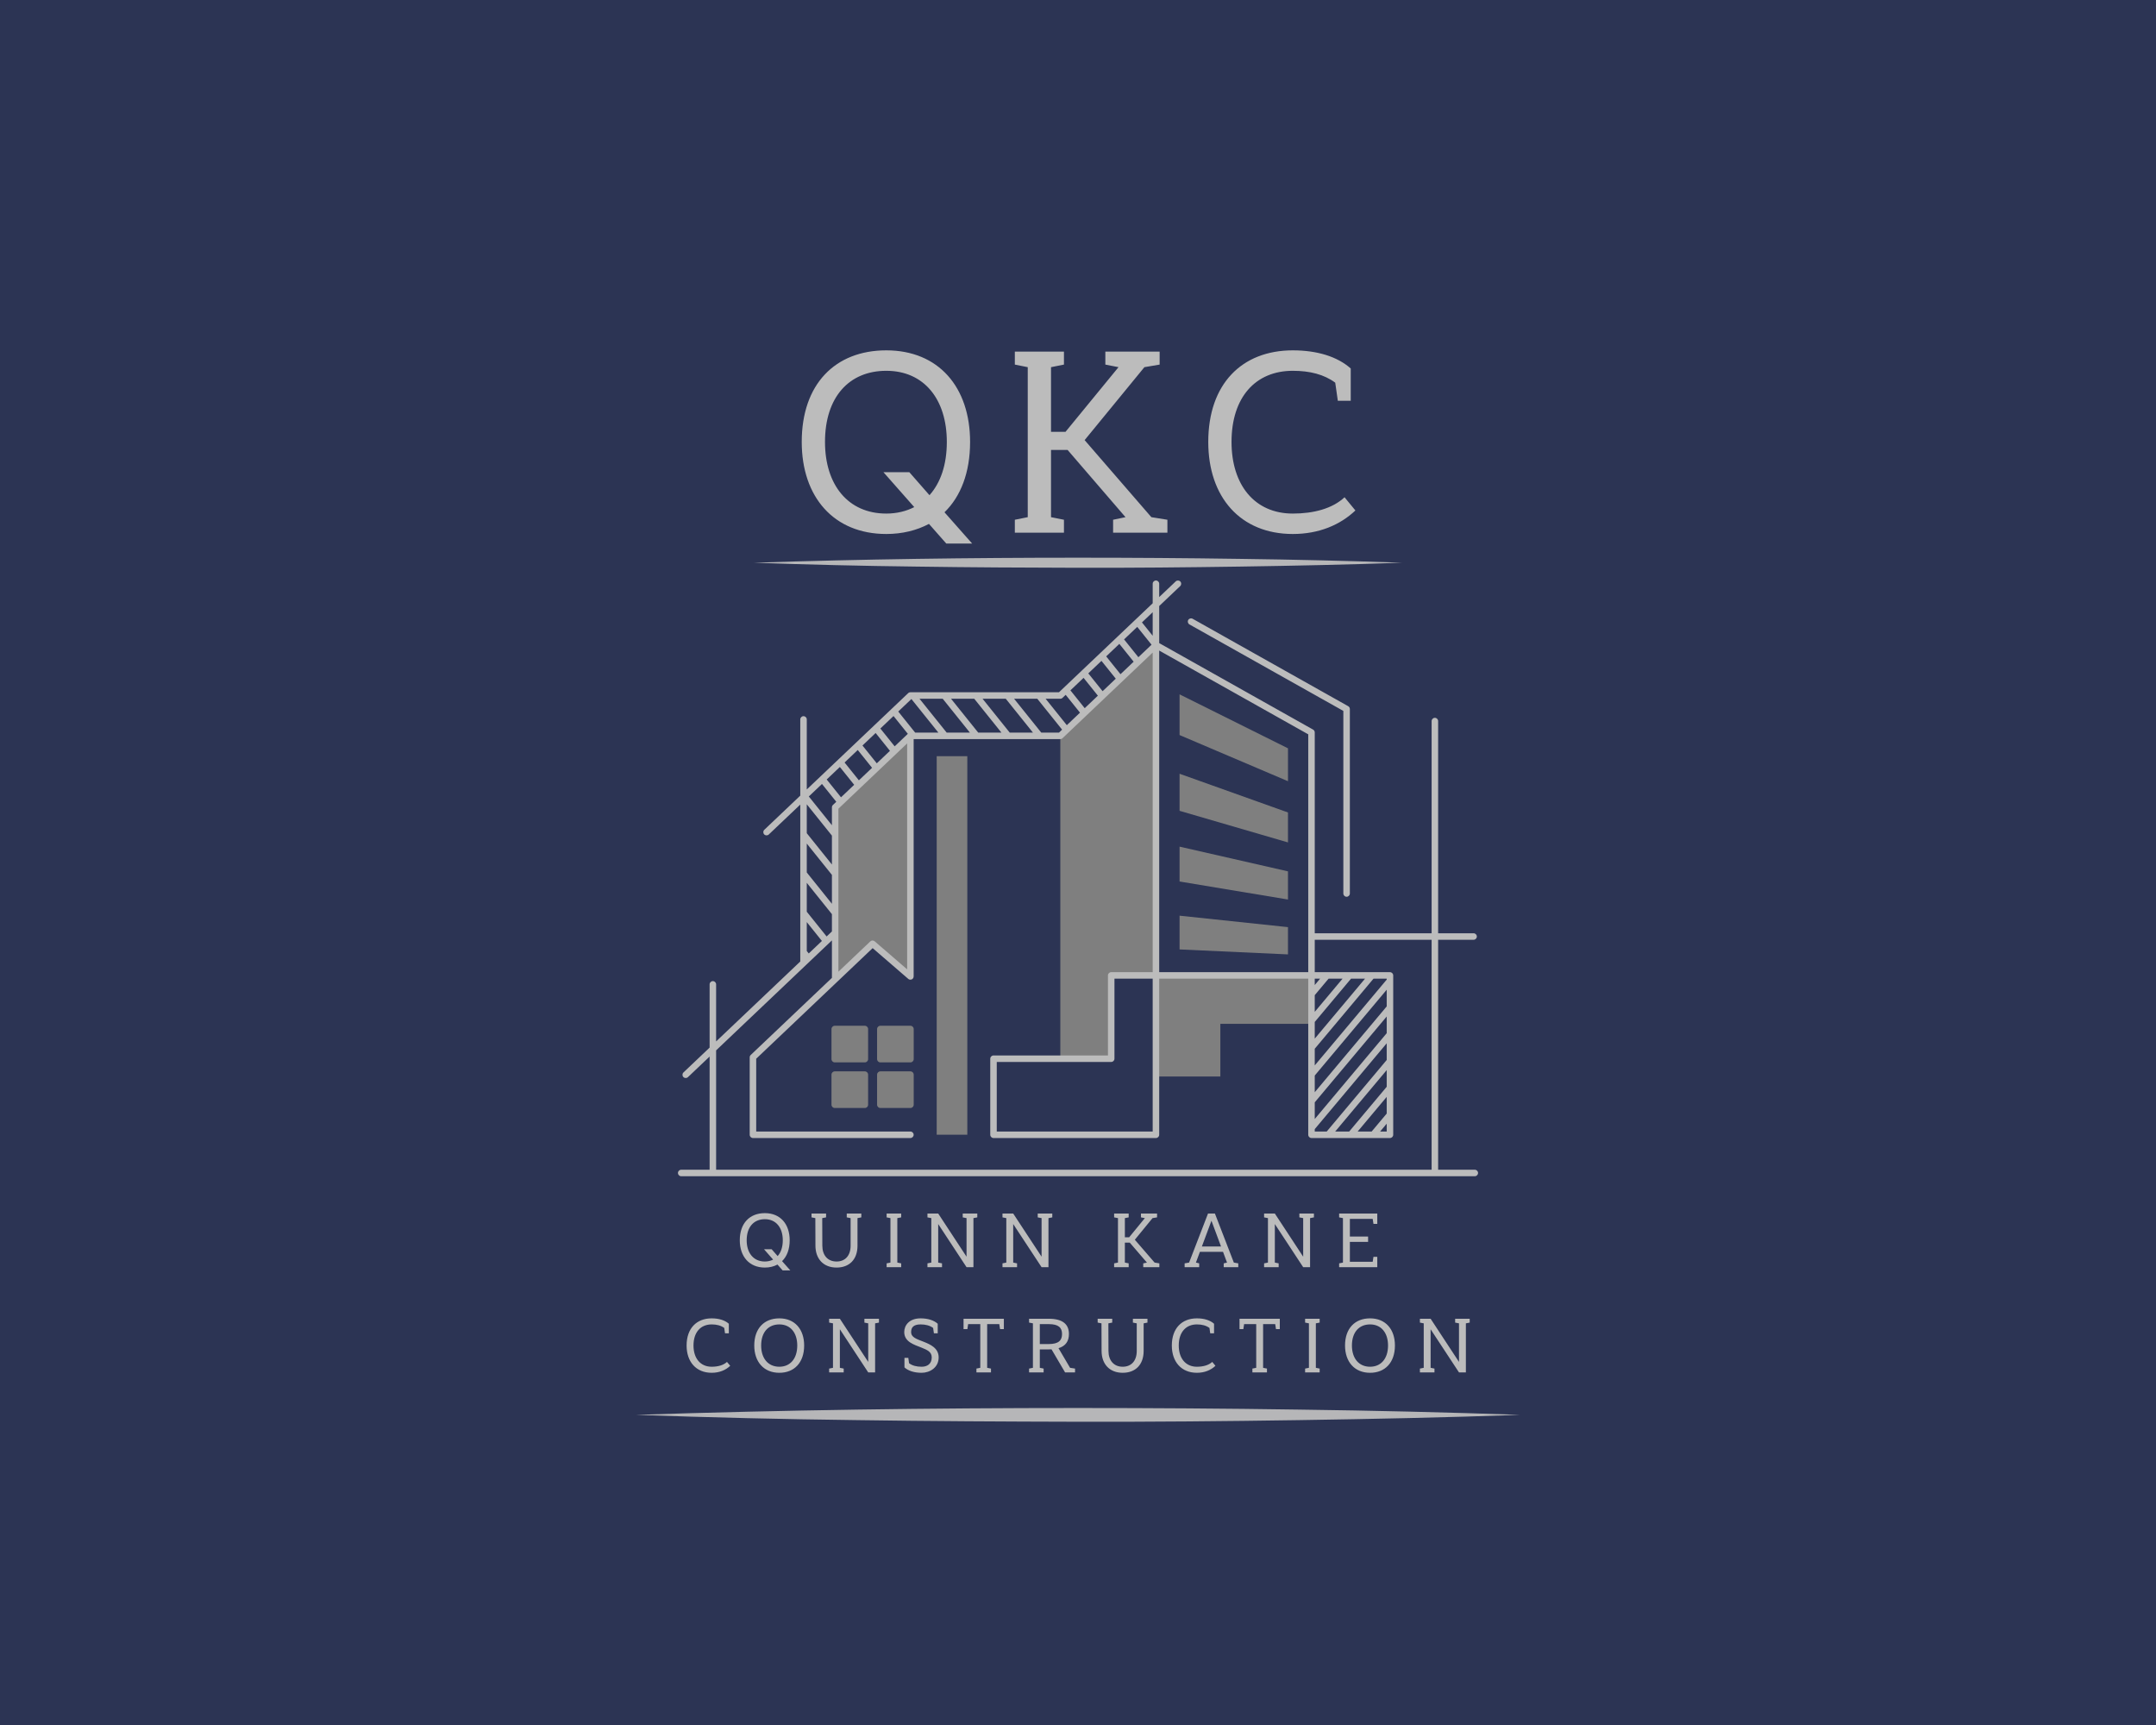 <?xml version="1.0" encoding="UTF-8" standalone="no" ?>
<!DOCTYPE svg PUBLIC "-//W3C//DTD SVG 1.1//EN" "http://www.w3.org/Graphics/SVG/1.1/DTD/svg11.dtd">
<svg xmlns="http://www.w3.org/2000/svg" xmlns:xlink="http://www.w3.org/1999/xlink" version="1.1" width="1280" height="1024" viewBox="0 0 1280 1024" xml:space="preserve">
<desc>Created with Fabric.js 5.3.0</desc>
<defs>
</defs>
<g transform="matrix(1 0 0 1 640 512)" id="background-logo"  >
<rect style="stroke: none; stroke-width: 0; stroke-dasharray: none; stroke-linecap: butt; stroke-dashoffset: 0; stroke-linejoin: miter; stroke-miterlimit: 4; fill: rgb(44,52,84); fill-rule: nonzero; opacity: 1;"  paint-order="stroke"  x="-640" y="-512" rx="0" ry="0" width="1280" height="1024" />
</g>
<g transform="matrix(2.242 0 0 2.242 640 521.414)" id="logo-logo"  >
<g style=""  paint-order="stroke"   >
		<g transform="matrix(0.046 0 0 0.046 -1.716 3.028)"  >
<path style="stroke: none; stroke-width: 1; stroke-dasharray: none; stroke-linecap: butt; stroke-dashoffset: 0; stroke-linejoin: miter; stroke-miterlimit: 4; fill: rgb(127,127,127); fill-rule: evenodd; opacity: 1;"  paint-order="stroke"  transform=" translate(-2265.31, -1780.91)" d="M 3511.39 966.61 C 3303.36 863.05 3095.32 759.48 2887.29 655.92 L 2887.29 890.21 C 3095.32 978.77 3303.36 1067.33 3511.39 1155.89 L 3511.39 966.61 z M 1075.63 3036.82 L 902.28 3036.82 C 891.94 3036.82 883.56 3028.44 883.56 3018.1 L 883.56 2844.75 C 883.56 2834.41 891.94 2826.03 902.28 2826.03 L 1075.63 2826.03 C 1085.97 2826.03 1094.35 2834.41 1094.35 2844.75 L 1094.35 3018.1 C 1094.35 3028.44 1085.97 3036.82 1075.63 3036.82 z M 1075.63 2774.33 L 902.28 2774.33 C 891.94 2774.33 883.56 2765.95 883.56 2755.61 L 883.56 2582.26 C 883.56 2571.92 891.94 2563.54 902.28 2563.54 L 1075.63 2563.54 C 1085.97 2563.54 1094.35 2571.92 1094.35 2582.26 L 1094.35 2755.61 C 1094.35 2765.95 1085.97 2774.33 1075.63 2774.33 z M 1338.12 3036.82 L 1164.77 3036.82 C 1154.43 3036.82 1146.05 3028.44 1146.05 3018.1 L 1146.05 2844.75 C 1146.05 2834.41 1154.43 2826.03 1164.77 2826.03 L 1338.12 2826.03 C 1348.46 2826.03 1356.84 2834.41 1356.84 2844.75 L 1356.84 3018.1 C 1356.84 3028.44 1348.46 3036.82 1338.12 3036.82 z M 1338.12 2774.33 L 1164.77 2774.33 C 1154.43 2774.33 1146.05 2765.95 1146.05 2755.61 L 1146.05 2582.26 C 1146.05 2571.92 1154.43 2563.54 1164.77 2563.54 L 1338.12 2563.54 C 1348.46 2563.54 1356.84 2571.92 1356.84 2582.26 L 1356.84 2755.61 C 1356.84 2765.95 1348.46 2774.33 1338.12 2774.33 z M 3647.06 2273.2 C 3348.58 2273.2 3050.09 2273.2 2751.61 2273.2 C 2751.61 1639.25 2751.61 1005.31 2751.61 371.36 C 2717.29 403.96 2682.96 436.55 2648.64 469.14 C 2614.32 501.74 2579.99 534.33 2545.67 566.92 C 2511.35 599.52 2477.02 632.11 2442.7 664.7 C 2408.38 697.3 2374.05 729.89 2339.73 762.48 C 2305.41 795.08 2271.08 827.67 2236.76 860.26 C 2224.79 871.62 2212.82 882.99 2200.85 894.36 C 2200.85 1513.78 2200.85 2133.19 2200.85 2752.61 C 2298.59 2752.61 2396.33 2752.61 2494.07 2752.61 C 2494.07 2592.8 2494.07 2432.99 2494.07 2273.19 C 2579.92 2273.19 2665.76 2273.19 2751.61 2273.19 C 2751.61 2467.34 2751.61 2661.48 2751.61 2855.63 C 2875.1 2855.63 2998.58 2855.63 3122.06 2855.63 C 3122.06 2754.59 3122.06 2653.56 3122.06 2552.52 C 3297.06 2552.52 3472.06 2552.52 3647.06 2552.52 C 3647.06 2546.43 3647.06 2540.34 3647.06 2534.26 C 3647.06 2482.86 3647.06 2431.45 3647.06 2380.05 C 3647.06 2344.43 3647.06 2308.81 3647.06 2273.19 z M 1489.19 1011.72 L 1489.19 3190.46 L 1665.46 3190.46 L 1665.46 1011.72 L 1489.19 1011.72 z M 905.05 2295.25 C 976.76 2227.15 1048.48 2159.05 1120.19 2090.95 C 1192.83 2153.68 1265.47 2216.42 1338.11 2279.15 C 1338.11 1817.56 1338.11 1355.96 1338.11 894.37 C 1307.3 923.63 1276.49 952.88 1245.69 982.14 C 1211.37 1014.74 1177.04 1047.33 1142.72 1079.92 C 1108.4 1112.52 1074.07 1145.11 1039.75 1177.7 C 1005.43 1210.3 971.1 1242.89 936.78 1275.48 C 926.21 1285.52 915.63 1295.57 905.06 1305.61 C 905.06 1357.74 905.06 1409.87 905.06 1461.99 C 905.06 1537.33 905.06 1612.67 905.06 1688.01 C 905.06 1763.35 905.06 1838.69 905.06 1914.03 C 905.06 1952.04 905.06 1990.04 905.06 2028.05 C 905.06 2117.11 905.06 2206.17 905.06 2295.24 z M 3511.38 1995.84 C 3303.35 1973.85 3095.31 1951.87 2887.28 1929.89 L 2887.28 2124.15 C 3095.31 2133.69 3303.35 2143.24 3511.38 2152.79 L 3511.38 1995.85 z M 3511.38 1674.82 C 3303.35 1627.39 3095.31 1579.96 2887.28 1532.53 L 2887.28 1733.17 C 3095.31 1767.75 3303.35 1802.33 3511.38 1836.91 L 3511.38 1674.81 z M 3511.38 1335.82 C 3303.35 1261.52 3095.31 1187.22 2887.28 1112.92 L 2887.28 1326.36 C 3095.31 1386.99 3303.35 1447.62 3511.38 1508.25 L 3511.38 1335.81 z" stroke-linecap="round" />
</g>
		<g transform="matrix(0.046 0 0 0.046 0 0)"  >
<path style="stroke: none; stroke-width: 1; stroke-dasharray: none; stroke-linecap: butt; stroke-dashoffset: 0; stroke-linejoin: miter; stroke-miterlimit: 4; fill: rgb(188,188,188); fill-rule: nonzero; opacity: 1;"  paint-order="stroke"  transform=" translate(-2302.93, -1714.53)" d="M 18.72 3429.08 C 8.38 3429.08 0 3420.7 0 3410.36 C 0 3400.02 8.38 3391.64 18.72 3391.64 L 182.26 3391.64 L 182.26 2740.21 L 57.54 2858.65 C 50.07 2865.76 38.25 2865.46 31.14 2857.99 C 24.03 2850.52 24.33 2838.7 31.8 2831.59 L 182.26 2688.71 L 182.26 2324.72 C 182.26 2314.38 190.64 2306 200.98 2306 C 211.32 2306 219.7 2314.38 219.7 2324.72 L 219.7 2653.16 L 704.14 2193.12 L 704.14 1289.88 L 522.88 1462.01 C 515.41 1469.12 503.59 1468.82 496.48 1461.35 C 489.37 1453.88 489.67 1442.06 497.14 1434.95 L 704.14 1238.38 L 704.14 799.74 C 704.14 789.4 712.52 781.02 722.86 781.02 C 733.2 781.02 741.58 789.4 741.58 799.74 L 741.58 1202.83 L 818.16 1130.11 L 818.2 1130.07 L 921.16 1032.3 L 1127.05 836.78 L 1127.13 836.71 L 1230.03 738.99 L 1230.09 738.93 L 1324.34 649.43 C 1327.76 645.7 1332.68 643.35 1338.14 643.35 L 2193.47 643.35 L 2324.02 519.38 L 2324.15 519.25 L 2427.04 421.54 L 2427.1 421.49 L 2530.04 323.73 L 2530.06 323.71 L 2732.92 131.07 L 2732.92 18.7 C 2732.92 8.36 2741.3 -0.02 2751.64 -0.02 C 2761.98 -0.02 2770.36 8.36 2770.36 18.7 L 2770.36 95.52 L 2865.5 5.17 C 2872.97 -1.94 2884.79 -1.64 2891.9 5.83 C 2899.01 13.3 2898.71 25.12 2891.24 32.23 L 2770.36 147.02 L 2770.36 360.41 L 3655.36 857.73 C 3661.55 860.78 3665.81 867.16 3665.81 874.53 L 3665.81 2030.6 L 4338.61 2030.6 L 4338.61 809.18 C 4338.61 798.84 4346.99 790.46 4357.33 790.46 C 4367.67 790.46 4376.05 798.84 4376.05 809.18 L 4376.05 2030.6 L 4580.18 2030.6 C 4590.52 2030.6 4598.9 2038.98 4598.9 2049.32 C 4598.9 2059.66 4590.52 2068.04 4580.18 2068.04 L 4376.05 2068.04 L 4376.05 3391.63 L 4587.14 3391.63 C 4597.48 3391.63 4605.86 3400.01 4605.86 3410.35 C 4605.86 3420.69 4597.48 3429.07 4587.14 3429.07 L 4357.33 3429.07 L 201 3429.07 L 18.74 3429.07 z M 741.57 2132.66 L 752.92 2146.8 L 828.72 2074.82 L 741.57 1966.29 L 741.57 2132.67 z M 741.57 1906.64 L 855.89 2049.01 L 886.34 2020.09 L 886.34 1920.55 L 741.57 1740.25 L 741.57 1906.63 z M 741.57 1680.62 L 886.34 1860.92 L 886.34 1694.54 L 741.57 1514.24 L 741.57 1680.62 z M 741.57 1454.6 L 886.34 1634.9 L 886.34 1468.52 L 741.57 1288.22 L 741.57 1454.6 z M 753.3 1243.19 L 886.34 1408.87 L 886.34 1305.62 C 886.34 1299.8 888.99 1294.6 893.16 1291.17 L 911.47 1273.79 L 829.1 1171.21 L 753.3 1243.19 z M 856.27 1145.41 L 938.64 1247.99 L 1014.44 1176.01 L 932.07 1073.43 L 856.27 1145.41 z M 959.24 1047.62 L 1041.61 1150.2 L 1117.41 1078.22 L 1035.04 975.64 L 959.24 1047.62 z M 1062.21 949.84 L 1144.58 1052.42 L 1220.38 980.44 L 1138.01 877.86 L 1062.21 949.84 z M 1165.18 852.06 L 1247.55 954.64 L 1323.35 882.66 L 1240.98 780.08 L 1165.18 852.06 z M 1268.15 754.28 L 1365.62 875.66 L 1499.22 875.66 L 1343.96 682.3 L 1268.16 754.28 z M 1390.64 680.81 L 1547.1 875.66 L 1680.7 875.66 L 1524.24 680.81 L 1390.64 680.81 z M 1572.13 680.81 L 1728.59 875.66 L 1862.19 875.66 L 1705.73 680.81 L 1572.13 680.81 z M 1753.62 680.81 L 1910.08 875.66 L 2043.68 875.66 L 1887.22 680.81 L 1753.62 680.81 z M 1935.11 680.81 L 2091.57 875.66 L 2193.46 875.66 L 2211.45 858.57 L 2068.71 680.8 L 1935.11 680.8 z M 2116.6 680.81 L 2238.62 832.77 L 2314.42 760.79 L 2232.05 658.21 L 2214.66 674.73 C 2211.24 678.46 2206.32 680.81 2200.86 680.81 L 2116.6 680.81 z M 2259.23 632.41 L 2341.6 734.99 L 2417.4 663.01 L 2335.03 560.43 L 2259.23 632.41 z M 2362.2 534.62 L 2444.57 637.2 L 2520.37 565.22 L 2438 462.64 L 2362.2 534.62 z M 2465.17 436.84 L 2547.54 539.42 L 2623.34 467.44 L 2540.97 364.86 L 2465.17 436.84 z M 2568.14 339.06 L 2650.51 441.64 L 2726.31 369.66 L 2643.94 267.08 L 2568.14 339.06 z M 2671.11 241.28 L 2732.9 318.24 L 2732.9 182.61 L 2671.11 241.29 z M 3745.37 2291.93 L 3665.79 2386.83 L 3665.79 2482.88 L 3825.92 2291.93 L 3745.37 2291.93 z M 3665.79 2328.66 L 3696.6 2291.93 L 3665.79 2291.93 L 3665.79 2328.66 z M 3874.7 2291.93 L 3665.79 2541.04 L 3665.79 2637.09 L 3955.25 2291.93 L 3874.7 2291.93 z M 4004.03 2291.93 L 3665.8 2695.25 L 3665.8 2791.3 L 4080.05 2297.33 L 4080.05 2291.93 L 4004.03 2291.93 z M 4080.05 2355.49 L 3665.8 2849.46 L 3665.8 2945.51 L 4080.05 2451.54 L 4080.05 2355.49 z M 4080.05 2509.7 L 3665.8 3003.67 L 3665.8 3099.72 L 4080.05 2605.75 L 4080.05 2509.7 z M 4080.05 2663.91 L 3665.8 3157.88 L 3665.8 3171.74 L 3734.72 3171.74 L 4080.05 2759.96 L 4080.05 2663.91 z M 4080.05 2818.12 L 3783.5 3171.74 L 3864.05 3171.74 L 4080.05 2914.17 L 4080.05 2818.12 z M 4080.05 2972.33 L 3912.82 3171.74 L 3993.37 3171.74 L 4080.05 3068.38 L 4080.05 2972.33 z M 4080.05 3126.54 L 4042.15 3171.74 L 4080.05 3171.74 L 4080.05 3126.54 z M 736.67 2213.74 C 736.08 2214.39 735.44 2214.99 734.76 2215.55 L 219.71 2704.66 L 219.71 3391.64 L 4338.6 3391.64 L 4338.6 2068.05 L 3665.8 2068.05 L 3665.8 2254.48 L 4098.77 2254.48 C 4109.11 2254.48 4117.49 2262.86 4117.49 2273.2 L 4117.49 3190.46 C 4117.49 3200.8 4109.11 3209.18 4098.77 3209.18 L 3647.08 3209.18 C 3636.74 3209.18 3628.36 3200.8 3628.36 3190.46 L 3628.36 2291.92 L 2770.35 2291.92 L 2770.35 3190.46 C 2770.35 3200.8 2761.97 3209.18 2751.63 3209.18 L 1816.56 3209.18 C 1806.22 3209.18 1797.84 3200.8 1797.84 3190.46 L 1797.84 2752.62 C 1797.84 2742.28 1806.22 2733.9 1816.56 2733.9 L 2475.37 2733.9 L 2475.37 2273.2 C 2475.37 2262.86 2483.75 2254.48 2494.09 2254.48 L 2732.91 2254.48 L 2732.91 414.88 L 2661.54 482.66 L 2661.4 482.79 L 2558.52 580.48 L 2558.44 580.55 L 2455.6 678.21 L 2455.45 678.35 L 2352.64 775.98 L 2352.48 776.14 L 2249.69 873.75 L 2249.5 873.93 L 2214.67 907.01 C 2211.25 910.74 2206.33 913.09 2200.87 913.09 L 1356.85 913.09 L 1356.85 2279.15 L 1356.79 2279.15 C 1356.79 2283.48 1355.3 2287.83 1352.24 2291.36 C 1345.5 2299.15 1333.71 2300 1325.92 2293.26 L 1120.81 2116.12 L 918.87 2307.89 C 918.28 2308.54 917.64 2309.14 916.96 2309.7 L 450.49 2752.68 L 450.49 3171.74 L 1338.13 3171.74 C 1348.47 3171.74 1356.85 3180.12 1356.85 3190.46 C 1356.85 3200.8 1348.47 3209.18 1338.13 3209.18 L 431.77 3209.18 C 421.43 3209.18 413.05 3200.8 413.05 3190.46 L 413.05 2744.71 C 413.05 2738.89 415.71 2733.69 419.87 2730.26 L 886.34 2287.28 L 886.34 2071.59 L 736.65 2213.74 z M 923.8 1313.59 L 923.8 2251.72 L 1107.35 2077.41 C 1114.52 2070.59 1125.7 2070.59 1132.87 2077.2 L 1319.42 2238.31 L 1319.42 937.88 L 1258.52 995.71 L 1258.49 995.74 L 1155.55 1093.49 L 1155.52 1093.52 L 1052.6 1191.26 L 1052.54 1191.31 L 949.59 1289.07 L 949.58 1289.08 L 923.79 1313.57 z M 3867.87 1801.7 C 3867.87 1812.04 3859.49 1820.42 3849.15 1820.42 C 3838.81 1820.42 3830.43 1812.04 3830.43 1801.7 L 3830.43 750.76 L 2944.56 252.95 C 2935.56 247.9 2932.35 236.51 2937.39 227.5 C 2942.44 218.5 2953.83 215.29 2962.84 220.33 L 3857.42 723.03 C 3863.61 726.08 3867.87 732.46 3867.87 739.83 L 3867.87 1801.69 z M 2770.35 403.32 L 2770.35 2254.48 L 3628.36 2254.48 L 3628.36 2049.34 L 3628.36 885.48 L 2770.35 403.32 z M 2732.91 3171.74 L 2732.91 2291.92 L 2512.81 2291.92 L 2512.81 2752.62 C 2512.81 2762.96 2504.43 2771.34 2494.09 2771.34 L 1835.28 2771.34 L 1835.28 3171.74 L 2732.91 3171.74 z" stroke-linecap="round" />
</g>
</g>
</g>
<g transform="matrix(1.921 0 0 1.921 640.335 265.325)" id="text-logo"  >
<g style=""  paint-order="stroke"   >
		<g transform="matrix(1 0 0 1 0 0)" id="text-logo-path-0"  >
<path style="stroke: rgb(255,255,255); stroke-width: 0; stroke-dasharray: none; stroke-linecap: butt; stroke-dashoffset: 0; stroke-linejoin: miter; stroke-miterlimit: 4; fill: rgb(188,188,188); fill-rule: nonzero; opacity: 1;"  paint-order="stroke"  transform=" translate(-86.675, 26.495)" d="M 27.25 0.4 C 32.21 0.4 36.68 -0.72 40.44 -2.72 L 45.8 3.36 L 53.79 3.36 L 45.24 -6.31 C 50.27 -11.19 53.15 -18.62 53.15 -28.05 C 53.15 -45 43.4 -56.35 27.25 -56.35 C 11.43 -56.35 1.12 -45.88 1.12 -28.05 C 1.12 -11.03 11.03 0.4 27.25 0.4 Z M 8.31 -28.05 C 8.31 -41.88 15.74 -50.03 27.25 -50.03 C 38.92 -50.03 45.96 -41.24 45.96 -28.05 C 45.96 -21.02 44.04 -15.43 40.6 -11.59 L 34.37 -18.7 L 26.37 -18.7 L 35.89 -7.91 C 33.41 -6.63 30.45 -5.91 27.25 -5.91 C 15.43 -5.91 8.31 -14.79 8.31 -28.05 Z M 70.97 -51.15 L 70.97 -4.8 L 66.98 -4 L 66.98 0 L 82.16 0 L 82.16 -4 L 78.16 -4.8 L 78.16 -25.58 L 83.28 -25.58 L 101.18 -4.8 L 97.35 -4 L 97.35 0 L 114.13 0 L 114.13 -4 L 109.17 -4.8 L 88.55 -28.61 L 107.02 -51.15 L 111.73 -51.95 L 111.73 -55.95 L 94.95 -55.95 L 94.95 -51.95 L 99.02 -51.15 L 82.64 -31.17 L 78.16 -31.17 L 78.16 -51.15 L 82.16 -51.95 L 82.16 -55.95 L 66.98 -55.95 L 66.98 -51.95 Z M 170.79 -50.75 C 166.64 -54.43 160.4 -56.35 152.89 -56.35 C 137.07 -56.35 126.76 -45.88 126.76 -28.05 C 126.76 -11.03 136.67 0.4 152.89 0.4 C 160.96 0.4 167.52 -2.4 172.23 -6.87 L 168.88 -10.95 C 165.12 -7.43 159.29 -5.91 152.89 -5.91 C 141.06 -5.91 133.95 -14.79 133.95 -28.05 C 133.95 -41.88 141.38 -50.03 152.89 -50.03 C 158.17 -50.03 162.56 -48.91 166 -46.36 L 166.8 -40.76 L 170.79 -40.76 Z" stroke-linecap="round" />
</g>
</g>
</g>
<g transform="matrix(1.921 0 0 1.921 628.443 737.136)" id="tagline-91bde206-de9d-46cd-b372-6d92c2818ebe-logo"  >
<g style=""  paint-order="stroke"   >
		<g transform="matrix(1 0 0 1 0 0)" id="tagline-91bde206-de9d-46cd-b372-6d92c2818ebe-logo-path-0"  >
<path style="stroke: rgb(255,255,255); stroke-width: 0; stroke-dasharray: none; stroke-linecap: butt; stroke-dashoffset: 0; stroke-linejoin: miter; stroke-miterlimit: 4; fill: rgb(188,188,188); fill-rule: nonzero; opacity: 1;"  paint-order="stroke"  transform=" translate(-98.84, 7.855)" d="M 8.08 0.12 C 9.54 0.12 10.87 -0.21 11.98 -0.81 L 13.57 0.99 L 15.94 0.99 L 13.4 -1.87 C 14.9 -3.32 15.75 -5.52 15.75 -8.31 C 15.75 -13.33 12.86 -16.7 8.08 -16.7 C 3.39 -16.7 0.33 -13.59 0.33 -8.31 C 0.33 -3.27 3.27 0.12 8.08 0.12 Z M 2.46 -8.31 C 2.46 -12.41 4.67 -14.83 8.08 -14.83 C 11.53 -14.83 13.62 -12.22 13.62 -8.31 C 13.62 -6.23 13.05 -4.57 12.03 -3.43 L 10.18 -5.54 L 7.82 -5.54 L 10.63 -2.34 C 9.9 -1.97 9.02 -1.75 8.08 -1.75 C 4.57 -1.75 2.46 -4.38 2.46 -8.31 Z M 30.24 0.12 C 34.13 0.12 36.71 -2.32 36.71 -6.66 L 36.71 -15.16 L 37.89 -15.39 L 37.89 -16.58 L 33.39 -16.58 L 33.39 -15.39 L 34.58 -15.16 L 34.58 -6.66 C 34.58 -3.51 32.85 -1.75 30.24 -1.75 C 27.5 -1.75 25.84 -3.67 25.84 -6.66 L 25.81 -15.16 L 27 -15.39 L 27 -16.58 L 22.5 -16.58 L 22.5 -15.39 L 23.68 -15.16 L 23.71 -6.66 C 23.71 -2.56 26.19 0.12 30.24 0.12 Z M 46.89 -15.16 L 46.89 -1.42 L 45.71 -1.18 L 45.71 0 L 50.21 0 L 50.21 -1.18 L 49.02 -1.42 L 49.02 -15.16 L 50.21 -15.39 L 50.21 -16.58 L 45.71 -16.58 L 45.71 -15.39 Z M 59.52 -15.16 L 59.52 -1.42 L 58.33 -1.18 L 58.33 0 L 62.83 0 L 62.83 -1.18 L 61.65 -1.42 L 61.65 -13.33 L 70.41 0 L 72.54 0 L 72.54 -15.16 L 73.73 -15.39 L 73.73 -16.58 L 69.23 -16.58 L 69.23 -15.39 L 70.41 -15.16 L 70.41 -3.24 L 61.65 -16.58 L 58.33 -16.58 L 58.33 -15.39 Z M 82.7 -15.16 L 82.7 -1.42 L 81.52 -1.18 L 81.52 0 L 86.02 0 L 86.02 -1.18 L 84.83 -1.42 L 84.83 -13.33 L 93.6 0 L 95.73 0 L 95.73 -15.16 L 96.91 -15.39 L 96.91 -16.58 L 92.41 -16.58 L 92.41 -15.39 L 93.6 -15.16 L 93.6 -3.24 L 84.83 -16.58 L 81.52 -16.58 L 81.52 -15.39 Z M 117.21 -15.16 L 117.21 -1.42 L 116.02 -1.18 L 116.02 0 L 120.52 0 L 120.52 -1.18 L 119.34 -1.42 L 119.34 -7.58 L 120.86 -7.58 L 126.16 -1.42 L 125.02 -1.18 L 125.02 0 L 130 0 L 130 -1.18 L 128.53 -1.42 L 122.42 -8.48 L 127.89 -15.16 L 129.29 -15.39 L 129.29 -16.58 L 124.31 -16.58 L 124.31 -15.39 L 125.52 -15.16 L 120.67 -9.24 L 119.34 -9.24 L 119.34 -15.16 L 120.52 -15.39 L 120.52 -16.58 L 116.02 -16.58 L 116.02 -15.39 Z M 137.81 0 L 142.31 0 L 142.31 -1.18 L 141.3 -1.42 L 142.53 -4.74 L 149.68 -4.74 L 150.91 -1.42 L 149.89 -1.18 L 149.89 0 L 154.39 0 L 154.39 -1.18 L 153.02 -1.42 L 147.17 -16.58 L 145.04 -16.58 L 139.19 -1.42 L 137.81 -1.18 Z M 143.14 -6.39 L 146.1 -14.35 L 149.06 -6.39 Z M 163.56 -15.16 L 163.56 -1.42 L 162.37 -1.18 L 162.37 0 L 166.87 0 L 166.87 -1.18 L 165.69 -1.42 L 165.69 -13.33 L 174.45 0 L 176.58 0 L 176.58 -15.16 L 177.77 -15.39 L 177.77 -16.58 L 173.27 -16.58 L 173.27 -15.39 L 174.45 -15.16 L 174.45 -3.24 L 165.69 -16.58 L 162.37 -16.58 L 162.37 -15.39 Z M 186.74 -15.16 L 186.74 -1.42 L 185.56 -1.18 L 185.56 0 L 197.35 0 L 197.35 -3.2 L 196.17 -3.2 L 195.93 -1.66 L 188.88 -1.66 L 188.88 -7.82 L 194.51 -7.82 L 194.51 -9.47 L 188.88 -9.47 L 188.88 -14.92 L 195.93 -14.92 L 196.17 -13.38 L 197.35 -13.38 L 197.35 -16.58 L 185.56 -16.58 L 185.56 -15.39 Z" stroke-linecap="round" />
</g>
</g>
</g>
<g transform="matrix(1.921 0 0 1.921 640.091 798.764)" id="tagline-7df16357-5199-43cc-9aba-35110f9e6bcc-logo"  >
<g style=""  paint-order="stroke"   >
		<g transform="matrix(1 0 0 1 0 0)" id="tagline-7df16357-5199-43cc-9aba-35110f9e6bcc-logo-path-0"  >
<path style="stroke: rgb(255,255,255); stroke-width: 0; stroke-dasharray: none; stroke-linecap: butt; stroke-dashoffset: 0; stroke-linejoin: miter; stroke-miterlimit: 4; fill: rgb(188,188,188); fill-rule: nonzero; opacity: 1;"  paint-order="stroke"  transform=" translate(-121.53, 8.29)" d="M 13.57 -15.04 C 12.34 -16.13 10.49 -16.7 8.27 -16.7 C 3.58 -16.7 0.52 -13.59 0.52 -8.31 C 0.52 -3.27 3.46 0.12 8.27 0.12 C 10.66 0.12 12.6 -0.71 14 -2.04 L 13 -3.24 C 11.89 -2.2 10.16 -1.75 8.27 -1.75 C 4.76 -1.75 2.65 -4.38 2.65 -8.31 C 2.65 -12.41 4.86 -14.83 8.27 -14.83 C 9.83 -14.83 11.13 -14.49 12.15 -13.74 L 12.39 -12.08 L 13.57 -12.08 Z M 29.18 0.12 C 33.8 0.12 36.85 -3.03 36.85 -8.31 C 36.85 -13.33 33.96 -16.7 29.18 -16.7 C 24.49 -16.7 21.43 -13.59 21.43 -8.31 C 21.43 -3.27 24.37 0.12 29.18 0.12 Z M 23.56 -8.31 C 23.56 -12.41 25.77 -14.83 29.18 -14.83 C 32.64 -14.83 34.72 -12.22 34.72 -8.31 C 34.72 -4.22 32.52 -1.75 29.18 -1.75 C 25.67 -1.75 23.56 -4.38 23.56 -8.31 Z M 45.76 -15.16 L 45.76 -1.42 L 44.57 -1.18 L 44.57 0 L 49.07 0 L 49.07 -1.18 L 47.89 -1.42 L 47.89 -13.33 L 56.65 0 L 58.78 0 L 58.78 -15.16 L 59.97 -15.39 L 59.97 -16.58 L 55.47 -16.58 L 55.47 -15.39 L 56.65 -15.16 L 56.65 -3.24 L 47.89 -16.58 L 44.57 -16.58 L 44.57 -15.39 Z M 73.16 0.12 C 75.62 0.12 78.42 -1.44 78.42 -4.64 C 78.42 -7.51 75.86 -8.64 73.82 -9.45 C 71.59 -10.33 69.91 -10.8 69.91 -12.48 C 69.91 -13.83 70.58 -14.83 72.83 -14.83 C 74.39 -14.83 75.69 -14.49 76.71 -13.74 L 76.95 -12.08 L 78.13 -12.08 L 78.13 -15.04 C 76.9 -16.13 75.05 -16.7 72.83 -16.7 C 69.32 -16.7 67.78 -14.54 67.78 -12.48 C 67.78 -9.43 70.84 -8.57 73.02 -7.7 C 74.86 -6.96 76.28 -6.37 76.28 -4.64 C 76.28 -2.58 74.84 -1.75 73.16 -1.75 C 71.59 -1.75 70.29 -2.08 69.27 -2.84 L 69.04 -4.5 L 67.85 -4.5 L 67.85 -1.54 C 69.08 -0.45 70.93 0.12 73.16 0.12 Z M 98.57 -16.58 L 86.11 -16.58 L 86.11 -13.38 L 87.3 -13.38 L 87.53 -14.92 L 91.28 -14.92 L 91.28 -1.42 L 90.09 -1.18 L 90.09 0 L 94.59 0 L 94.59 -1.18 L 93.41 -1.42 L 93.41 -14.92 L 97.15 -14.92 L 97.39 -13.38 L 98.57 -13.38 Z M 106.36 0 L 110.86 0 L 110.86 -1.18 L 109.68 -1.42 L 109.68 -7.11 L 112.43 -7.11 C 112.73 -7.11 113.02 -7.11 113.3 -7.13 L 117.49 0 L 120.57 0 L 120.57 -1.18 L 119.03 -1.42 L 115.46 -7.48 C 117.66 -8.15 118.68 -9.64 118.68 -11.87 C 118.68 -14.78 116.88 -16.58 112.43 -16.58 L 106.36 -16.58 L 106.36 -15.39 L 107.55 -15.16 L 107.55 -1.42 L 106.36 -1.18 Z M 109.68 -8.76 L 109.68 -14.92 L 112.43 -14.92 C 115.46 -14.92 116.55 -13.83 116.55 -11.87 C 116.55 -9.92 115.53 -8.76 112.43 -8.76 Z M 135.3 0.12 C 139.19 0.12 141.77 -2.32 141.77 -6.66 L 141.77 -15.16 L 142.95 -15.39 L 142.95 -16.58 L 138.45 -16.58 L 138.45 -15.39 L 139.64 -15.16 L 139.64 -6.66 C 139.64 -3.51 137.91 -1.75 135.3 -1.75 C 132.56 -1.75 130.9 -3.67 130.9 -6.66 L 130.87 -15.16 L 132.06 -15.39 L 132.06 -16.58 L 127.56 -16.58 L 127.56 -15.39 L 128.74 -15.16 L 128.77 -6.66 C 128.77 -2.56 131.25 0.12 135.3 0.12 Z M 163.53 -15.04 C 162.3 -16.13 160.46 -16.7 158.23 -16.7 C 153.54 -16.7 150.48 -13.59 150.48 -8.31 C 150.48 -3.27 153.42 0.12 158.23 0.12 C 160.62 0.12 162.56 -0.71 163.96 -2.04 L 162.97 -3.24 C 161.85 -2.2 160.12 -1.75 158.23 -1.75 C 154.72 -1.75 152.62 -4.38 152.62 -8.31 C 152.62 -12.41 154.82 -14.83 158.23 -14.83 C 159.79 -14.83 161.09 -14.49 162.11 -13.74 L 162.35 -12.08 L 163.53 -12.08 Z M 183.85 -16.58 L 171.4 -16.58 L 171.4 -13.38 L 172.58 -13.38 L 172.82 -14.92 L 176.56 -14.92 L 176.56 -1.42 L 175.38 -1.18 L 175.38 0 L 179.88 0 L 179.88 -1.18 L 178.69 -1.42 L 178.69 -14.92 L 182.43 -14.92 L 182.67 -13.38 L 183.85 -13.38 Z M 192.85 -15.16 L 192.85 -1.42 L 191.67 -1.18 L 191.67 0 L 196.17 0 L 196.17 -1.18 L 194.99 -1.42 L 194.99 -15.16 L 196.17 -15.39 L 196.17 -16.58 L 191.67 -16.58 L 191.67 -15.39 Z M 211.75 0.12 C 216.37 0.12 219.43 -3.03 219.43 -8.31 C 219.43 -13.33 216.54 -16.7 211.75 -16.7 C 207.06 -16.7 204.01 -13.59 204.01 -8.31 C 204.01 -3.27 206.95 0.12 211.75 0.12 Z M 206.14 -8.31 C 206.14 -12.41 208.34 -14.83 211.75 -14.83 C 215.21 -14.83 217.3 -12.22 217.3 -8.31 C 217.3 -4.22 215.09 -1.75 211.75 -1.75 C 208.25 -1.75 206.14 -4.38 206.14 -8.31 Z M 228.33 -15.16 L 228.33 -1.42 L 227.15 -1.18 L 227.15 0 L 231.65 0 L 231.65 -1.18 L 230.46 -1.42 L 230.46 -13.33 L 239.23 0 L 241.36 0 L 241.36 -15.16 L 242.54 -15.39 L 242.54 -16.58 L 238.04 -16.58 L 238.04 -15.39 L 239.23 -15.16 L 239.23 -3.24 L 230.46 -16.58 L 227.15 -16.58 L 227.15 -15.39 Z" stroke-linecap="round" />
</g>
</g>
</g>
<g transform="matrix(1.924 0 0 1.924 640 334.062)" id="shape-472f1eef-dd57-483e-8522-7870719fba23"  >
<g style=""  paint-order="stroke"   >
		<g transform="matrix(1 0 0 1 0 0)" id="line-6"  >
<path style="stroke: none; stroke-width: 1; stroke-dasharray: none; stroke-linecap: butt; stroke-dashoffset: 0; stroke-linejoin: miter; stroke-miterlimit: 4; fill: rgb(182,182,184); fill-rule: nonzero; opacity: 1;"  paint-order="stroke"  transform=" translate(-100, -1.558)" d="M 150 0.36 C 133.33 0.11 116.67 0 100 0 C 83.33 0 66.67 0.11 50 0.36 C 33.33 0.61 16.67 1 0 1.55 Q 25 2.44 50 2.74 C 66.67 2.99 83.33 3.07 100 3.11 C 116.67 3.15 133.33 2.99 150 2.74 C 166.67 2.49 183.33 2.14 200 1.55 Q 175 0.68 150 0.36 Z" stroke-linecap="round" />
</g>
</g>
</g>
<g transform="matrix(2.624 0 0 2.624 640 839.914)" id="shape-ee918b22-454b-4a82-a9ee-7654206b618f"  >
<g style=""  paint-order="stroke"   >
		<g transform="matrix(1 0 0 1 0 0)" id="line-6"  >
<path style="stroke: none; stroke-width: 1; stroke-dasharray: none; stroke-linecap: butt; stroke-dashoffset: 0; stroke-linejoin: miter; stroke-miterlimit: 4; fill: rgb(182,182,184); fill-rule: nonzero; opacity: 1;"  paint-order="stroke"  transform=" translate(-100, -1.558)" d="M 150 0.36 C 133.33 0.11 116.67 0 100 0 C 83.33 0 66.67 0.11 50 0.36 C 33.33 0.61 16.67 1 0 1.55 Q 25 2.44 50 2.74 C 66.67 2.99 83.33 3.07 100 3.11 C 116.67 3.15 133.33 2.99 150 2.74 C 166.67 2.49 183.33 2.14 200 1.55 Q 175 0.68 150 0.36 Z" stroke-linecap="round" />
</g>
</g>
</g>
</svg>